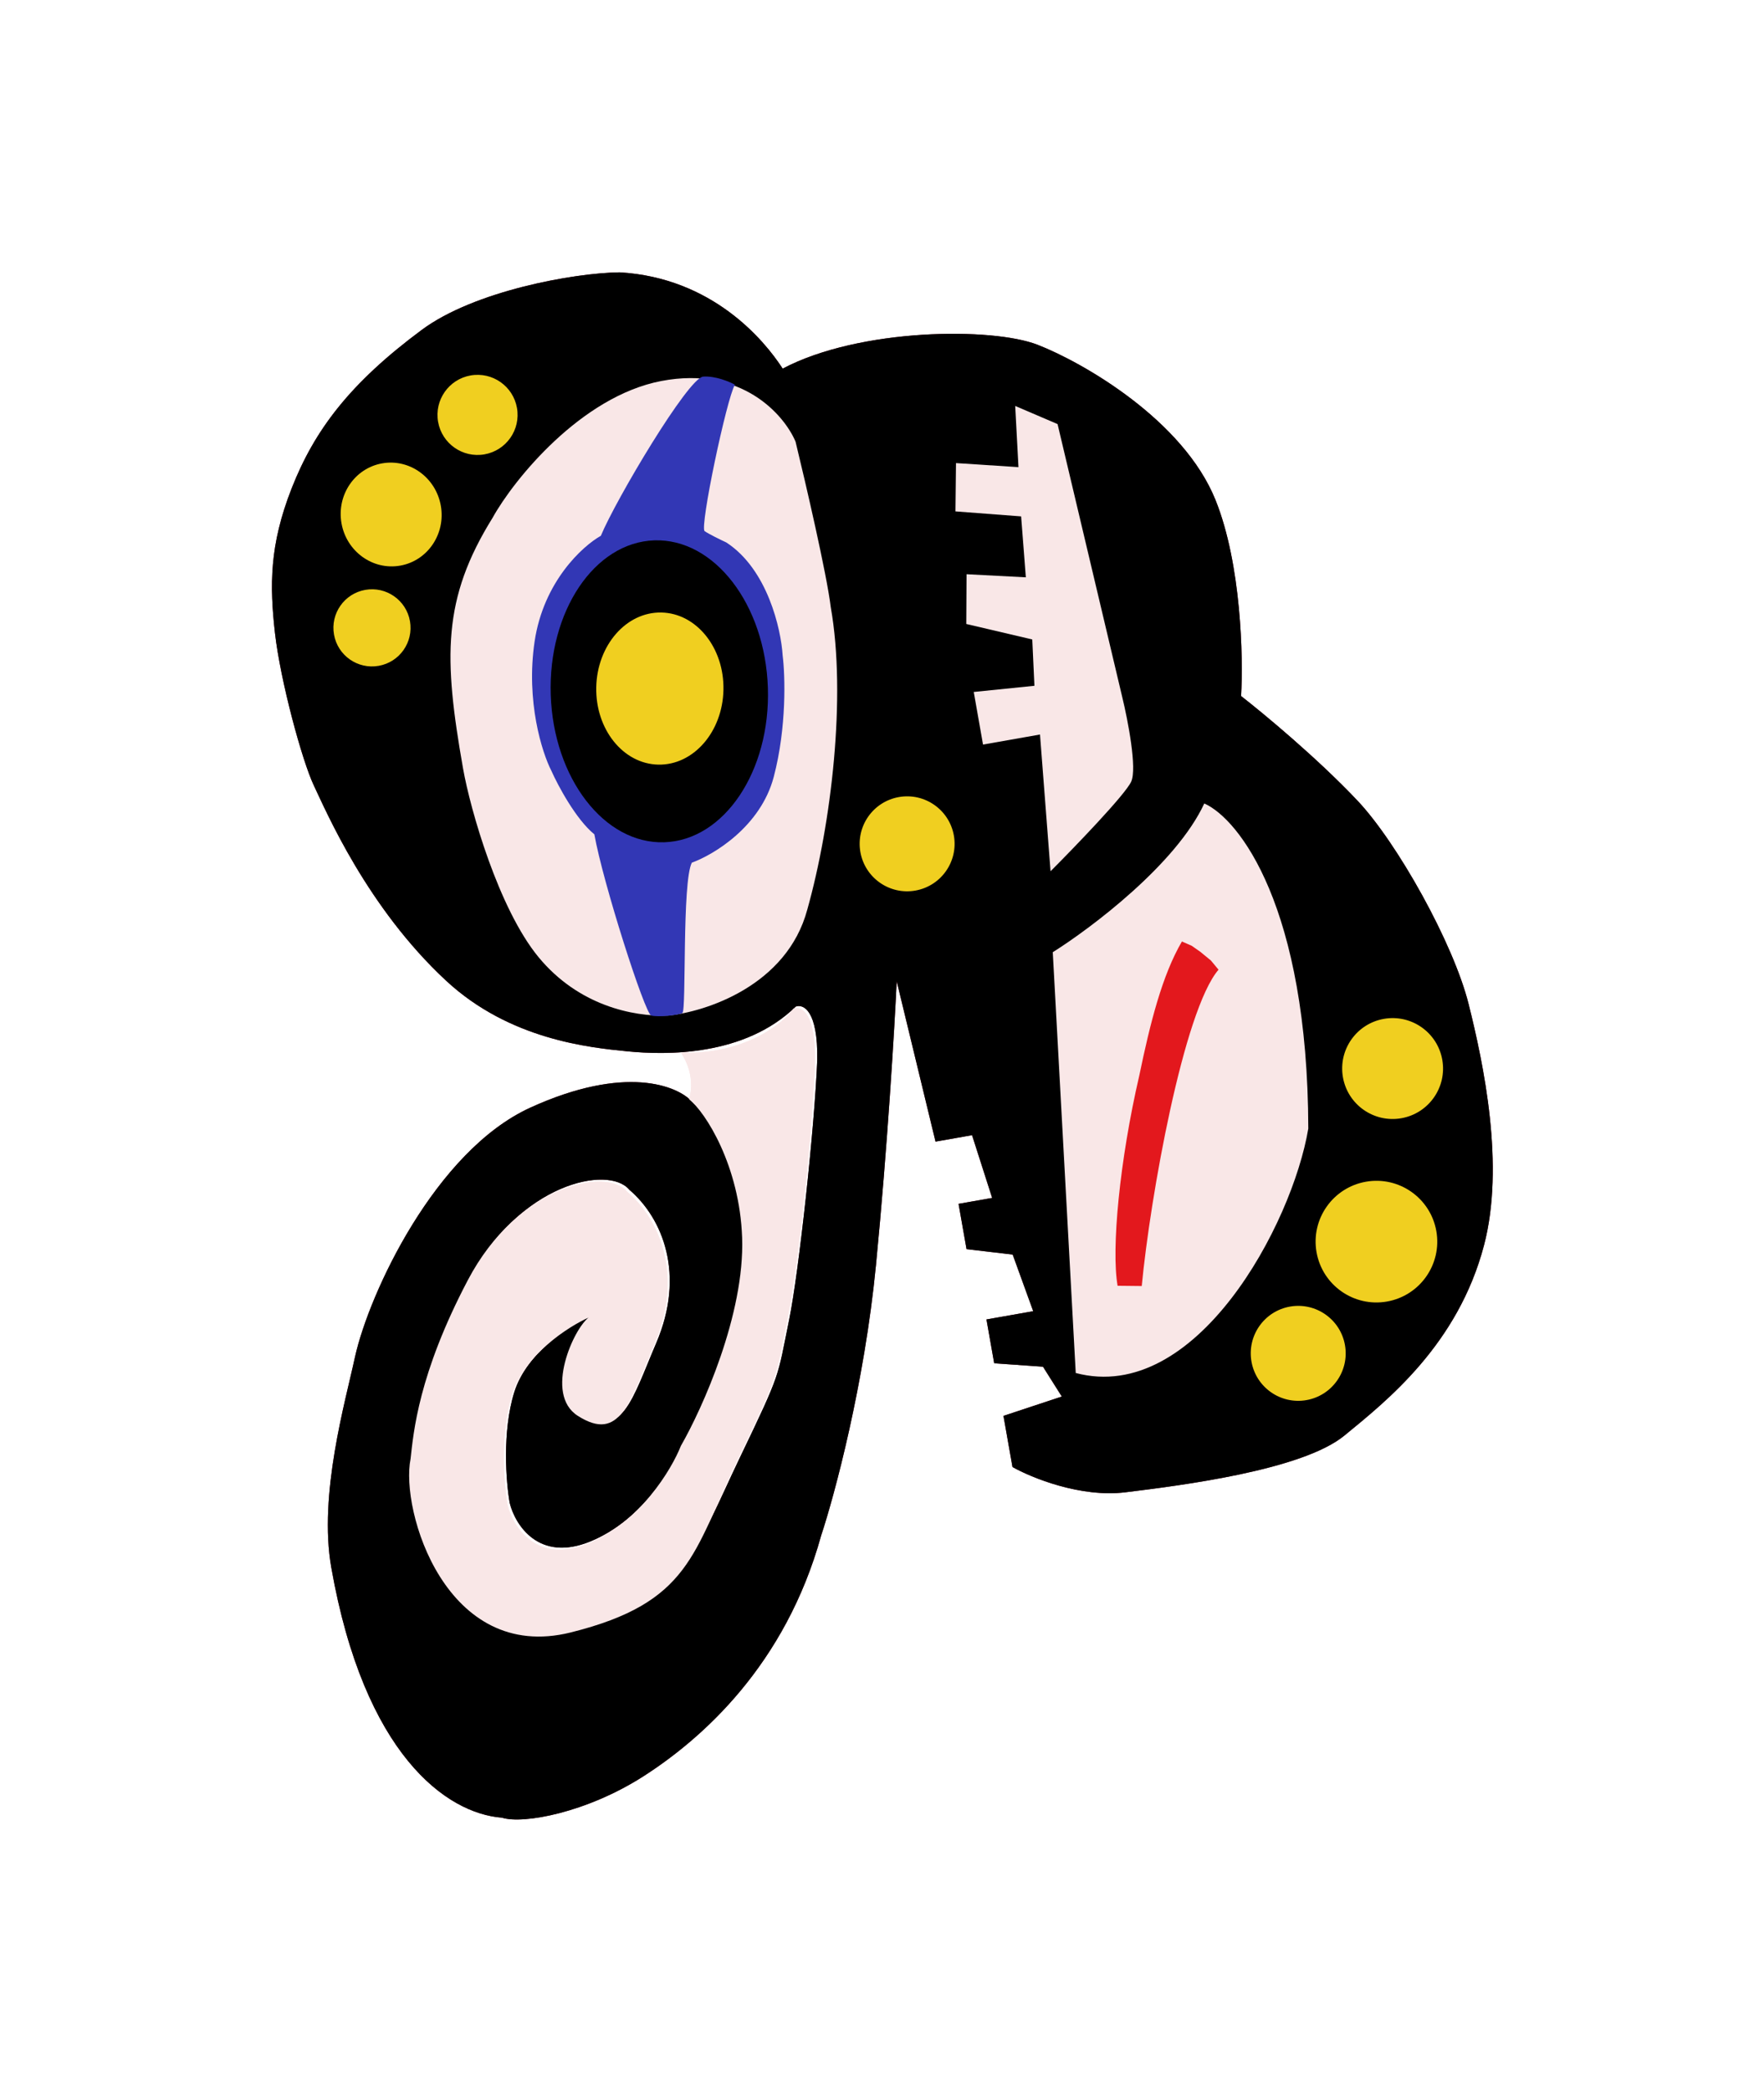 <svg width="524" height="621" viewBox="0 0 524 621" fill="none" xmlns="http://www.w3.org/2000/svg">
<g filter="url(#filter0_f_921_872)">
<path d="M277.901 339.071L266.37 291.438C265.747 304.822 263.643 340.422 260.207 375.75C256.772 411.077 247.928 443.988 243.936 456.027C233.286 494.595 208.497 516.417 191.215 527.518C174.29 538.39 155.328 541.88 149.095 539.867C132.613 538.597 108.202 521.113 98.41 465.579C94.584 443.881 102.58 416.37 105.449 403.038C109.689 383.945 129.385 341.812 157.548 328.972C185.71 316.131 201.292 322.451 205.563 327.217C210.403 330.987 220.284 344.219 221.077 366.989C221.87 389.758 209.285 417.69 202.894 428.81C200.11 435.864 190.704 451.542 175.347 457.83C159.99 464.117 152.987 452.824 151.405 446.391C150.334 440.315 149.106 425.229 152.762 413.488C156.419 401.746 169.502 393.384 175.586 390.671C171.196 393.682 162.101 413.411 172.238 419.898C184.847 427.966 187.714 415.756 194.934 398.893C203.637 378.565 196.905 361.855 186.9 353.327C180.672 345.924 154.369 351.546 139.622 379.562C124.874 407.577 123.457 424.919 122.588 432.679C119.472 447.994 130.903 491.186 167.966 481.951C204.828 472.767 206.461 460.665 219.74 432.999C232.175 407.092 230.822 409.568 234.423 391.93C237.266 378.007 241.978 334.965 242.755 314.842C243.023 300.119 238.614 298.122 236.376 298.964C221.099 313.828 197.753 313.381 186.368 312.256C174.984 311.131 151.388 308.759 132.562 291.317C109.03 269.515 96.807 240.796 93.26 233.367C89.713 225.939 83.258 202.02 81.678 187.98C80.097 173.941 79.998 161.959 86.636 145.046C93.429 127.74 103.947 113.805 125.314 97.956C140.863 86.422 170.362 81.064 184.052 80.887C211.539 82.484 226.958 100.914 232.496 109.483C255.421 97.387 294.756 97.163 308.208 102.397C321.66 107.632 351.523 124.739 361.092 148.556C368.747 167.61 369.33 195.278 368.665 206.731C375.233 211.837 391.34 225.195 403.223 237.776C415.106 250.357 431.73 280.178 436.245 298.175C440.76 316.172 447.041 346.206 440.83 369.853C433.066 399.411 411.851 416.128 399.342 426.387C386.833 436.647 350.943 441.186 334.299 443.226C320.985 444.857 306.392 438.899 300.759 435.716L298.081 420.528L315.414 414.787L309.825 405.929L295.326 404.905L293.031 391.887L306.917 389.438L300.819 372.616L287.112 371.006L284.74 357.553L294.721 355.793L288.75 337.158L277.901 339.071Z" fill="#751323"/>
<path d="M242.129 315.444C242.397 300.721 237.988 298.724 235.75 299.566C232.388 304.186 220.984 313.266 202.258 312.63C203.875 315.03 206.444 320.126 204.707 326.517C209.548 330.287 219.707 346.244 220.451 367.591C221.244 390.36 208.659 418.292 202.268 429.412C199.484 436.466 190.078 452.144 174.721 458.432C159.364 464.719 152.361 453.425 150.78 446.993C149.708 440.917 148.48 425.831 152.137 414.09C155.793 402.348 168.876 393.986 174.961 391.273C170.57 394.284 161.475 414.013 171.613 420.499C184.221 428.567 187.088 416.358 194.308 399.495C203.011 379.167 196.279 362.457 186.274 353.929C180.046 346.526 153.744 352.148 138.996 380.164C124.248 408.179 122.831 425.521 121.962 433.281C118.846 448.596 132.472 494.085 169.536 484.851C205.111 475.987 205.835 461.267 219.114 433.601C231.549 407.694 230.196 410.17 233.797 392.532C237.399 374.894 241.352 335.567 242.129 315.444Z" fill="#F9E7E7"/>
<path d="M357.736 238.637C349.442 256.566 324.275 275.56 312.727 282.817L319.551 407.793C355.225 417.253 383.832 363.795 388.634 335.207C388.48 269.37 368.09 243.225 357.736 238.637Z" fill="#F9E7E7"/>
<path d="M302.537 138.746L283.98 137.543L283.824 151.889L303.326 153.372L304.727 171.471L287.115 170.549L287.036 185.329L306.639 189.926L307.276 203.685L289.254 205.52L292.009 221.143L308.933 218.158L312.067 258.771C319.292 251.531 334.196 236.076 336.014 232.176C337.832 228.276 335.021 213.857 333.388 207.135L314.153 125.959L301.569 120.571L302.537 138.746Z" fill="#F9E7E7"/>
<path d="M196.453 113.159C220.347 108.589 232.988 123.273 236.323 131.186C239.316 143.485 245.599 170.537 246.782 180.351C251.45 206.822 246.952 244.753 239.801 270.176C233.752 292.72 209.659 300.548 198.368 301.644C187.987 301.983 171.796 298.634 159.953 284.256C148.111 269.878 139.702 240.452 137.55 228.248C131.735 195.268 131.354 177.884 146.341 153.764C152.562 142.525 172.56 117.73 196.453 113.159Z" fill="#F9E7E7"/>
<path d="M339.158 381.963L331.986 381.886C330.073 371.037 332.578 344.643 338.427 319.45C341.676 303.766 345.247 289.611 351.093 279.631L354.003 280.908L356.556 282.695L359.695 285.273L361.966 288.005C351.576 300.128 341.664 355.57 339.158 381.963Z" fill="#E3181D"/>
<path d="M193.442 301.613C191.553 301.051 179.074 262.084 176.557 247.806C171.089 243.362 165.749 233.337 163.762 228.88C161.013 223.506 156.173 208.316 158.804 190.546C161.435 172.776 173.021 162.201 178.485 159.134C182.905 148.44 204.436 112.196 208.88 111.862C212.436 111.596 216.648 113.347 218.309 114.256C215.869 118.292 207.775 156.674 209.316 157.754C210.549 158.618 214.129 160.36 215.765 161.124C227.974 169.066 232.002 186.803 232.49 194.679C233.227 200.558 233.728 216.002 229.843 230.748C225.958 245.494 212.004 253.874 205.512 256.22C202.56 261.972 203.933 300.21 202.708 300.874C201.482 301.537 195.33 302.175 193.442 301.613Z" fill="#3237B5"/>
<ellipse cx="116.195" cy="152.811" rx="14.982" ry="15.423" transform="rotate(-10 116.195 152.811)" fill="#F0CF20"/>
<circle cx="141.852" cy="123.229" r="11.898" transform="rotate(-10 141.852 123.229)" fill="#F0CF20"/>
<circle cx="110.498" cy="186.479" r="11.457" transform="rotate(-10 110.498 186.479)" fill="#F0CF20"/>
<ellipse cx="195.849" cy="205.324" rx="32.267" ry="44.859" transform="rotate(-1.897 195.849 205.324)" fill="#751323"/>
<ellipse cx="196.008" cy="204.512" rx="18.897" ry="22.594" transform="rotate(1.164 196.008 204.512)" fill="#F0CF20"/>
<circle cx="269.465" cy="250.622" r="14.101" transform="rotate(-10 269.465 250.622)" fill="#F0CF20"/>
<circle cx="413.678" cy="317.368" r="14.982" transform="rotate(-10 413.678 317.368)" fill="#F0CF20"/>
<circle cx="408.872" cy="368.776" r="18.067" transform="rotate(-10 408.872 368.776)" fill="#F0CF20"/>
<circle cx="385.639" cy="401.957" r="14.101" transform="rotate(-10 385.639 401.957)" fill="#F0CF20"/>
</g>
<path d="M277.901 339.071L266.37 291.438C265.747 304.822 263.643 340.422 260.207 375.75C256.772 411.077 247.928 443.988 243.936 456.027C233.286 494.595 208.497 516.417 191.215 527.518C174.29 538.39 155.328 541.88 149.095 539.867C132.613 538.597 108.202 521.113 98.41 465.579C94.584 443.881 102.58 416.37 105.449 403.038C109.689 383.945 129.385 341.812 157.548 328.972C185.71 316.131 201.292 322.451 205.563 327.217C210.403 330.987 220.284 344.219 221.077 366.989C221.87 389.758 209.285 417.69 202.894 428.81C200.11 435.864 190.704 451.542 175.347 457.83C159.99 464.117 152.987 452.824 151.405 446.391C150.334 440.315 149.106 425.229 152.762 413.488C156.419 401.746 169.502 393.384 175.586 390.671C171.196 393.682 162.101 413.411 172.238 419.898C184.847 427.966 187.714 415.756 194.934 398.893C203.637 378.565 196.905 361.855 186.9 353.327C180.672 345.924 154.369 351.546 139.622 379.562C124.874 407.577 123.457 424.919 122.588 432.679C119.472 447.994 130.903 491.186 167.966 481.951C204.828 472.767 206.461 460.665 219.74 432.999C232.175 407.092 230.822 409.568 234.423 391.93C237.266 378.007 241.978 334.965 242.755 314.842C243.023 300.119 238.614 298.122 236.376 298.964C221.099 313.828 197.753 313.381 186.368 312.256C174.984 311.131 151.388 308.759 132.562 291.317C109.03 269.515 96.807 240.796 93.26 233.367C89.713 225.939 83.258 202.02 81.678 187.98C80.097 173.941 79.998 161.959 86.636 145.046C93.429 127.74 103.947 113.805 125.314 97.956C140.863 86.422 170.362 81.064 184.052 80.887C211.539 82.484 226.958 100.914 232.496 109.483C255.421 97.387 294.756 97.163 308.208 102.397C321.66 107.632 351.523 124.739 361.092 148.556C368.747 167.61 369.33 195.278 368.665 206.731C375.233 211.837 391.34 225.195 403.223 237.776C415.106 250.357 431.73 280.178 436.245 298.175C440.76 316.172 447.041 346.206 440.83 369.853C433.066 399.411 411.851 416.128 399.342 426.387C386.833 436.647 350.943 441.186 334.299 443.226C320.985 444.857 306.392 438.899 300.759 435.716L298.081 420.528L315.414 414.787L309.825 405.929L295.326 404.905L293.031 391.887L306.917 389.438L300.819 372.616L287.112 371.006L284.74 357.553L294.721 355.793L288.75 337.158L277.901 339.071Z" fill="black"/>
<path d="M242.129 315.444C242.397 300.721 237.988 298.724 235.75 299.566C232.388 304.186 220.984 313.266 202.258 312.63C203.875 315.03 206.444 320.126 204.707 326.517C209.548 330.287 219.707 346.244 220.451 367.591C221.244 390.36 208.659 418.292 202.268 429.412C199.484 436.466 190.078 452.144 174.721 458.432C159.364 464.719 152.361 453.425 150.78 446.993C149.708 440.917 148.48 425.831 152.137 414.09C155.793 402.348 168.876 393.986 174.961 391.273C170.57 394.284 161.475 414.013 171.613 420.499C184.221 428.567 187.088 416.358 194.308 399.495C203.011 379.167 196.279 362.457 186.274 353.929C180.046 346.526 153.744 352.148 138.996 380.164C124.248 408.179 122.831 425.521 121.962 433.281C118.846 448.596 132.472 494.085 169.536 484.851C205.111 475.987 205.835 461.267 219.114 433.601C231.549 407.694 230.196 410.17 233.797 392.532C237.399 374.894 241.352 335.567 242.129 315.444Z" fill="#F9E7E7"/>
<path d="M357.736 238.637C349.442 256.566 324.275 275.56 312.727 282.817L319.551 407.793C355.225 417.253 383.832 363.795 388.634 335.207C388.48 269.37 368.09 243.225 357.736 238.637Z" fill="#F9E7E7"/>
<path d="M302.537 138.746L283.98 137.543L283.824 151.889L303.326 153.372L304.727 171.471L287.115 170.549L287.036 185.329L306.639 189.926L307.276 203.685L289.254 205.52L292.009 221.143L308.933 218.158L312.067 258.771C319.292 251.531 334.196 236.076 336.014 232.176C337.832 228.276 335.021 213.857 333.388 207.135L314.153 125.959L301.569 120.571L302.537 138.746Z" fill="#F9E7E7"/>
<path d="M196.453 113.159C220.347 108.589 232.988 123.273 236.323 131.186C239.316 143.485 245.599 170.537 246.782 180.351C251.45 206.822 246.952 244.753 239.801 270.176C233.752 292.72 209.659 300.548 198.368 301.644C187.987 301.983 171.796 298.634 159.953 284.256C148.111 269.878 139.702 240.452 137.55 228.248C131.735 195.268 131.354 177.884 146.341 153.764C152.562 142.525 172.56 117.73 196.453 113.159Z" fill="#F9E7E7"/>
<path d="M339.158 381.963L331.986 381.886C330.073 371.037 332.578 344.643 338.427 319.45C341.676 303.766 345.247 289.611 351.093 279.631L354.003 280.908L356.556 282.695L359.695 285.273L361.966 288.005C351.576 300.128 341.664 355.57 339.158 381.963Z" fill="#E3181D"/>
<path d="M193.442 301.613C191.553 301.051 179.074 262.084 176.557 247.806C171.089 243.362 165.749 233.337 163.762 228.88C161.013 223.506 156.173 208.316 158.804 190.546C161.435 172.776 173.021 162.201 178.485 159.134C182.905 148.44 204.436 112.196 208.88 111.862C212.436 111.596 216.648 113.347 218.309 114.256C215.869 118.292 207.775 156.674 209.316 157.754C210.549 158.618 214.129 160.36 215.765 161.124C227.974 169.066 232.002 186.803 232.49 194.679C233.227 200.558 233.728 216.002 229.843 230.748C225.958 245.494 212.004 253.874 205.512 256.22C202.56 261.972 203.933 300.21 202.708 300.874C201.482 301.537 195.33 302.175 193.442 301.613Z" fill="#3237B5"/>
<ellipse cx="116.195" cy="152.811" rx="14.982" ry="15.423" transform="rotate(-10 116.195 152.811)" fill="#F0CF20"/>
<circle cx="141.852" cy="123.229" r="11.898" transform="rotate(-10 141.852 123.229)" fill="#F0CF20"/>
<circle cx="110.498" cy="186.479" r="11.457" transform="rotate(-10 110.498 186.479)" fill="#F0CF20"/>
<ellipse cx="195.849" cy="205.324" rx="32.267" ry="44.859" transform="rotate(-1.897 195.849 205.324)" fill="black"/>
<ellipse cx="196.008" cy="204.512" rx="18.897" ry="22.594" transform="rotate(1.164 196.008 204.512)" fill="#F0CF20"/>
<circle cx="269.465" cy="250.622" r="14.101" transform="rotate(-10 269.465 250.622)" fill="#F0CF20"/>
<circle cx="413.678" cy="317.368" r="14.982" transform="rotate(-10 413.678 317.368)" fill="#F0CF20"/>
<circle cx="408.872" cy="368.776" r="18.067" transform="rotate(-10 408.872 368.776)" fill="#F0CF20"/>
<circle cx="385.639" cy="401.957" r="14.101" transform="rotate(-10 385.639 401.957)" fill="#F0CF20"/>
<defs>
<filter id="filter0_f_921_872" x="0.785" y="0.887" width="522.647" height="619.521" filterUnits="userSpaceOnUse" color-interpolation-filters="sRGB">
<feFlood flood-opacity="0" result="BackgroundImageFix"/>
<feBlend mode="normal" in="SourceGraphic" in2="BackgroundImageFix" result="shape"/>
<feGaussianBlur stdDeviation="40" result="effect1_foregroundBlur_921_872"/>
</filter>
</defs>
</svg>
